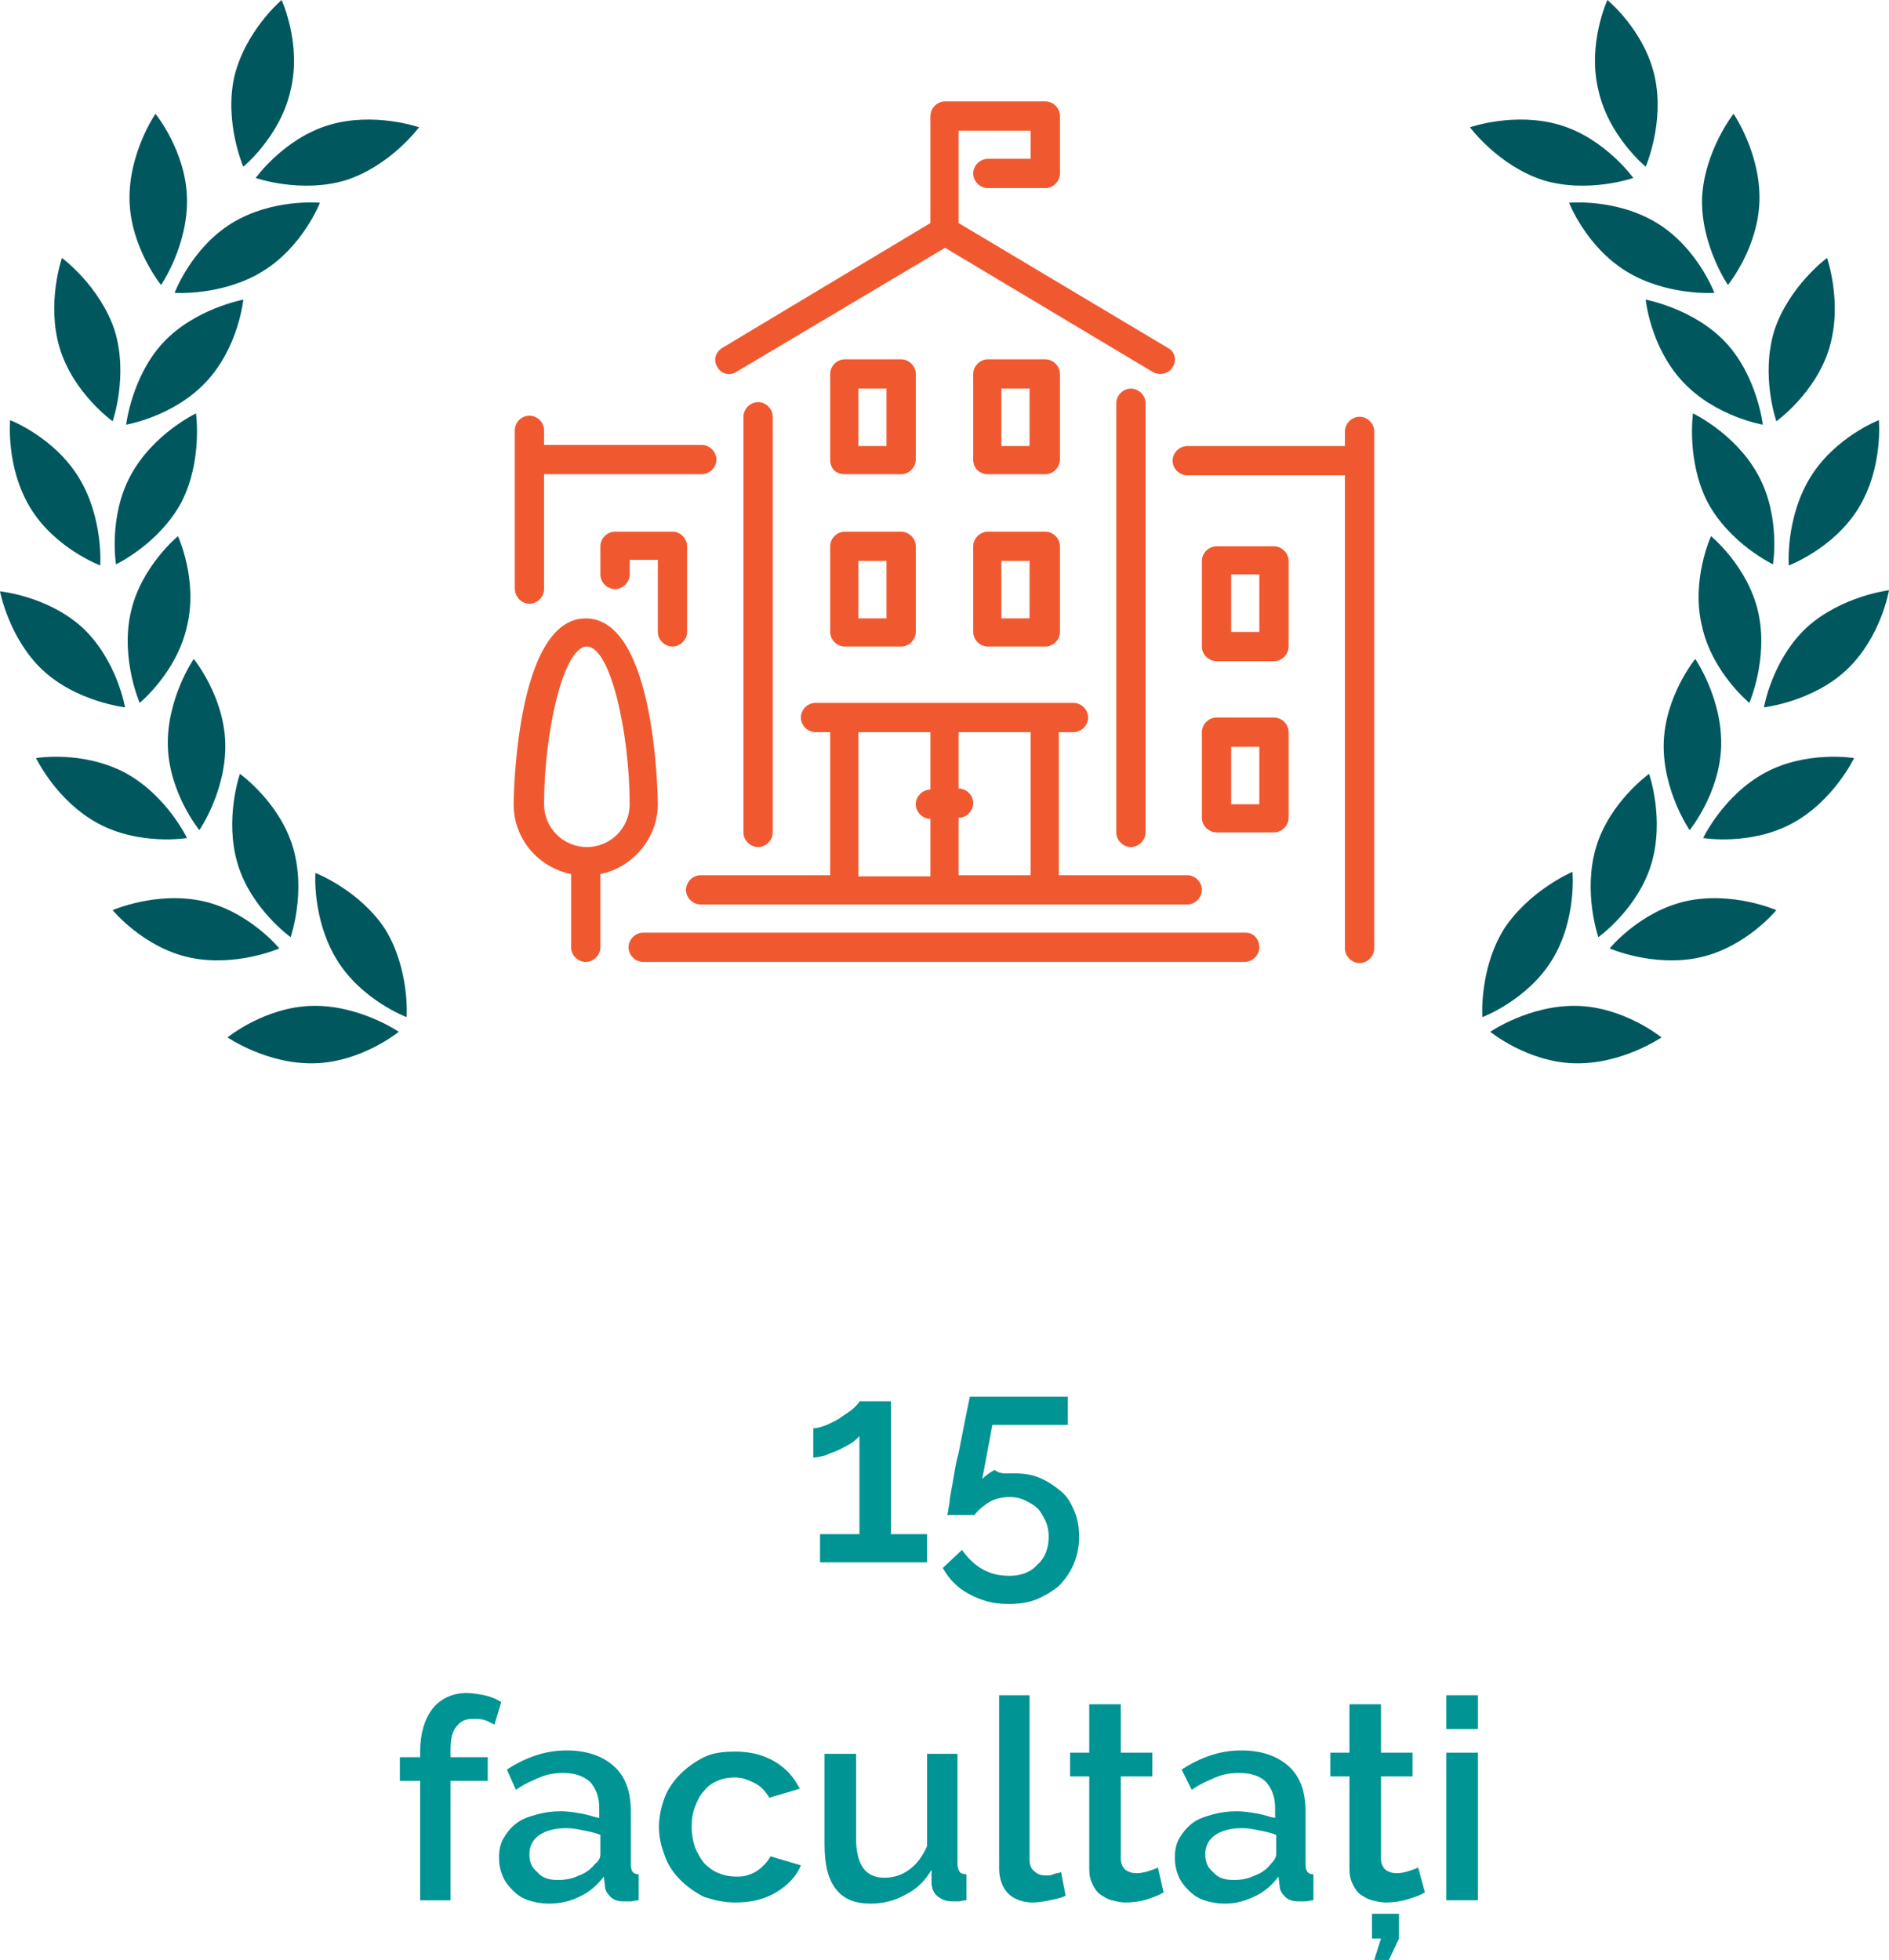 <?xml version="1.0" encoding="utf-8"?>
<!-- Generator: Adobe Illustrator 22.0.1, SVG Export Plug-In . SVG Version: 6.00 Build 0)  -->
<svg version="1.1" id="Layer_1" xmlns="http://www.w3.org/2000/svg" xmlns:xlink="http://www.w3.org/1999/xlink" x="0px" y="0px"
	 viewBox="0 0 167.7 174" style="enable-background:new 0 0 167.7 174;" xml:space="preserve">
<style type="text/css">
	.st0{fill:#F05930;}
	.st1{fill:#00585E;}
	.st2{fill:#009494;}
</style>
<g>
	<g>
		<g>
			<g>
				<g>
					<path class="st0" d="M73.7,56.1c0,0.7,0.6,1.3,1.3,1.3H80c0.7,0,1.3-0.6,1.3-1.3v-7.6c0-0.7-0.6-1.3-1.3-1.3H75
						c-0.7,0-1.3,0.6-1.3,1.3L73.7,56.1L73.7,56.1z M76.2,49.8h2.5v5.1h-2.5V49.8z"/>
					<path class="st0" d="M75,42.1H80c0.7,0,1.3-0.6,1.3-1.3v-7.6c0-0.7-0.6-1.3-1.3-1.3H75c-0.7,0-1.3,0.6-1.3,1.3v7.6
						C73.7,41.6,74.2,42.1,75,42.1z M76.2,34.5h2.5v5.1h-2.5V34.5z"/>
					<path class="st0" d="M65.4,33L83.9,22L102.3,33c0.2,0.1,0.4,0.2,0.7,0.2c0.4,0,0.9-0.2,1.1-0.6c0.4-0.6,0.2-1.4-0.4-1.7
						L85.1,19.8v-8.2h6.4v2.5h-3.8c-0.7,0-1.3,0.6-1.3,1.3c0,0.7,0.6,1.3,1.3,1.3h5.1c0.7,0,1.3-0.6,1.3-1.3v-5.1
						c0-0.7-0.6-1.3-1.3-1.3h-8.9c-0.7,0-1.3,0.6-1.3,1.3v9.5L64.1,30.9c-0.6,0.4-0.8,1.1-0.4,1.7C64,33.2,64.8,33.4,65.4,33z"/>
					<path class="st0" d="M59.7,57.4c0.7,0,1.3-0.6,1.3-1.3v-7.6c0-0.7-0.6-1.3-1.3-1.3h-5.1c-0.7,0-1.3,0.6-1.3,1.3V51
						c0,0.7,0.6,1.3,1.3,1.3s1.3-0.6,1.3-1.3v-1.3h2.5v6.4C58.4,56.8,59,57.4,59.7,57.4z"/>
					<path class="st0" d="M68.6,73.9V37c0-0.7-0.6-1.3-1.3-1.3c-0.7,0-1.3,0.6-1.3,1.3v36.9c0,0.7,0.6,1.3,1.3,1.3
						C68,75.2,68.6,74.6,68.6,73.9z"/>
					<path class="st0" d="M62.2,80.3h43.2c0.7,0,1.3-0.6,1.3-1.3c0-0.7-0.6-1.3-1.3-1.3H94V65h1.3c0.7,0,1.3-0.6,1.3-1.3
						c0-0.7-0.6-1.3-1.3-1.3H72.4c-0.7,0-1.3,0.6-1.3,1.3c0,0.7,0.6,1.3,1.3,1.3h1.3v12.7H62.2c-0.7,0-1.3,0.6-1.3,1.3
						S61.5,80.3,62.2,80.3z M85.1,72.6c0.7,0,1.3-0.6,1.3-1.3c0-0.7-0.6-1.3-1.3-1.3V65h6.4v12.7h-6.4L85.1,72.6L85.1,72.6z
						 M76.2,65h6.4v5.1c-0.7,0-1.3,0.6-1.3,1.3c0,0.7,0.6,1.3,1.3,1.3v5.1h-6.4V65z"/>
					<path class="st0" d="M113.1,63.7H108c-0.7,0-1.3,0.6-1.3,1.3v7.6c0,0.7,0.6,1.3,1.3,1.3h5.1c0.7,0,1.3-0.6,1.3-1.3V65
						C114.4,64.3,113.8,63.7,113.1,63.7z M111.8,71.4h-2.5v-5.1h2.5V71.4z"/>
					<path class="st0" d="M113.1,48.5H108c-0.7,0-1.3,0.6-1.3,1.3v7.6c0,0.7,0.6,1.3,1.3,1.3h5.1c0.7,0,1.3-0.6,1.3-1.3v-7.6
						C114.4,49.1,113.8,48.5,113.1,48.5z M111.8,56.1h-2.5V51h2.5V56.1z"/>
					<path class="st0" d="M110.6,82.8H57.1c-0.7,0-1.3,0.6-1.3,1.3c0,0.7,0.6,1.3,1.3,1.3h53.4c0.7,0,1.3-0.6,1.3-1.3
						S111.3,82.8,110.6,82.8z"/>
					<path class="st0" d="M120.7,37c-0.7,0-1.3,0.6-1.3,1.3v1.3h-14c-0.7,0-1.3,0.6-1.3,1.3c0,0.7,0.6,1.3,1.3,1.3h14v42
						c0,0.7,0.6,1.3,1.3,1.3c0.7,0,1.3-0.6,1.3-1.3V38.3C122,37.6,121.4,37,120.7,37z"/>
					<path class="st0" d="M86.4,56.1c0,0.7,0.6,1.3,1.3,1.3h5.1c0.7,0,1.3-0.6,1.3-1.3v-7.6c0-0.7-0.6-1.3-1.3-1.3h-5.1
						c-0.7,0-1.3,0.6-1.3,1.3L86.4,56.1L86.4,56.1z M88.9,49.8h2.5v5.1h-2.5L88.9,49.8L88.9,49.8z"/>
					<path class="st0" d="M58.4,71.4c0-0.2-0.1-16.5-6.4-16.5c-6.3,0-6.4,16.4-6.4,16.5c0,3.1,2.2,5.6,5.1,6.2v6.5
						c0,0.7,0.6,1.3,1.3,1.3s1.3-0.6,1.3-1.3v-6.5C56.2,77,58.4,74.4,58.4,71.4z M52.1,75.2c-2.1,0-3.8-1.7-3.8-3.8
						c0-6.3,1.7-14,3.8-14c2.1,0,3.8,7.7,3.8,14C55.9,73.5,54.2,75.2,52.1,75.2z"/>
					<path class="st0" d="M101.7,73.9V35.8c0-0.7-0.6-1.3-1.3-1.3c-0.7,0-1.3,0.6-1.3,1.3v38.1c0,0.7,0.6,1.3,1.3,1.3
						C101.1,75.2,101.7,74.6,101.7,73.9z"/>
					<path class="st0" d="M87.7,42.1h5.1c0.7,0,1.3-0.6,1.3-1.3v-7.6c0-0.7-0.6-1.3-1.3-1.3h-5.1c-0.7,0-1.3,0.6-1.3,1.3v7.6
						C86.4,41.6,87,42.1,87.7,42.1z M88.9,34.5h2.5v5.1h-2.5L88.9,34.5L88.9,34.5z"/>
					<path class="st0" d="M47,53.6c0.7,0,1.3-0.6,1.3-1.3V42.1h14c0.7,0,1.3-0.6,1.3-1.3s-0.6-1.3-1.3-1.3h-14v-1.3
						c0-0.7-0.6-1.3-1.3-1.3s-1.3,0.6-1.3,1.3v14C45.7,53,46.3,53.6,47,53.6z"/>
				</g>
			</g>
		</g>
		<g>
			<g>
				<g>
					<g>
						<g>
							<path class="st1" d="M27.7,89.3c4.2-0.1,7.7,2.3,7.7,2.3s-3.3,2.7-7.5,2.8s-7.7-2.3-7.7-2.3S23.5,89.4,27.7,89.3z"/>
							<path class="st1" d="M34.2,82.5c2.2,3.6,1.9,7.8,1.9,7.8s-4-1.5-6.2-5.1S28,77.5,28,77.5S31.9,79,34.2,82.5z"/>
						</g>
					</g>
					<g>
						<g>
							<path class="st1" d="M18,80c4.1,0.9,6.8,4.2,6.8,4.2s-3.9,1.7-8,0.8S10,80.8,10,80.8S13.9,79.1,18,80z"/>
							<path class="st1" d="M26,75.2c1.2,4-0.2,8-0.2,8s-3.5-2.5-4.7-6.5c-1.2-4,0.2-8,0.2-8S24.8,71.2,26,75.2z"/>
						</g>
					</g>
					<g>
						<g>
							<path class="st1" d="M11.1,68.6c3.7,2,5.5,5.8,5.5,5.8s-4.2,0.7-7.9-1.3s-5.5-5.8-5.5-5.8S7.3,66.6,11.1,68.6z"/>
							<path class="st1" d="M20,66c0.1,4.2-2.3,7.7-2.3,7.7s-2.7-3.3-2.8-7.5s2.3-7.7,2.3-7.7S19.9,61.8,20,66z"/>
						</g>
					</g>
					<g>
						<g>
							<path class="st1" d="M7.3,55.7c3.1,2.9,3.8,7.1,3.8,7.1s-4.3-0.5-7.3-3.3S0,52.5,0,52.5S4.2,52.9,7.3,55.7z"/>
							<path class="st1" d="M16.6,55.6c-0.9,4.1-4.2,6.8-4.2,6.8s-1.7-3.9-0.8-8s4.2-6.8,4.2-6.8S17.6,51.5,16.6,55.6z"/>
						</g>
					</g>
					<g>
						<g>
							<path class="st1" d="M7,42.4c2.2,3.6,1.9,7.8,1.9,7.8s-4-1.5-6.2-5.1c-2.2-3.6-1.8-7.8-1.8-7.8S4.8,38.8,7,42.4z"/>
							<path class="st1" d="M16.1,44.6c-2,3.7-5.8,5.5-5.8,5.5s-0.7-4.2,1.3-7.9s5.8-5.5,5.8-5.5S18,40.9,16.1,44.6z"/>
						</g>
					</g>
					<g>
						<g>
							<path class="st1" d="M10.2,29.4c1.2,4-0.2,8-0.2,8s-3.5-2.5-4.7-6.5s0.2-8,0.2-8S8.9,25.4,10.2,29.4z"/>
							<path class="st1" d="M18.3,33.9c-2.9,3.1-7.1,3.8-7.1,3.8s0.5-4.3,3.3-7.3s7.1-3.8,7.1-3.8S21.2,30.8,18.3,33.9z"/>
						</g>
					</g>
					<g>
						<g>
							<path class="st1" d="M16.6,17.6c0.1,4.2-2.3,7.7-2.3,7.7s-2.7-3.3-2.8-7.5s2.3-7.7,2.3-7.7S16.5,13.4,16.6,17.6z"/>
							<path class="st1" d="M23.3,24.1c-3.6,2.2-7.8,1.9-7.8,1.9s1.5-4,5.1-6.2s7.8-1.8,7.8-1.8S26.9,21.9,23.3,24.1z"/>
						</g>
					</g>
					<g>
						<g>
							<path class="st1" d="M25.8,8c-0.9,4.1-4.2,6.8-4.2,6.8s-1.7-3.9-0.8-8C21.8,2.7,25,0,25,0S26.8,3.9,25.8,8z"/>
							<path class="st1" d="M30.7,16c-4,1.2-8-0.2-8-0.2s2.5-3.5,6.5-4.7s8,0.2,8,0.2S34.7,14.7,30.7,16z"/>
						</g>
					</g>
				</g>
				<g>
					<g>
						<g>
							<path class="st1" d="M140,89.3c-4.2-0.1-7.7,2.3-7.7,2.3s3.3,2.7,7.5,2.8c4.2,0.1,7.7-2.3,7.7-2.3S144.2,89.4,140,89.3z"/>
							<path class="st1" d="M133.5,82.5c-2.2,3.6-1.9,7.8-1.9,7.8s4-1.5,6.2-5.1s1.8-7.8,1.8-7.8S135.8,79,133.5,82.5z"/>
						</g>
					</g>
					<g>
						<g>
							<path class="st1" d="M149.7,80c-4.1,0.9-6.8,4.2-6.8,4.2s3.9,1.7,8,0.8s6.8-4.2,6.8-4.2S153.8,79.1,149.7,80z"/>
							<path class="st1" d="M141.7,75.2c-1.2,4,0.2,8,0.2,8s3.5-2.5,4.7-6.5c1.2-4-0.2-8-0.2-8S142.9,71.2,141.7,75.2z"/>
						</g>
					</g>
					<g>
						<g>
							<path class="st1" d="M156.7,68.6c-3.7,2-5.5,5.8-5.5,5.8s4.2,0.7,7.9-1.3s5.5-5.8,5.5-5.8S160.4,66.6,156.7,68.6z"/>
							<path class="st1" d="M147.7,66c-0.1,4.2,2.3,7.7,2.3,7.7s2.7-3.3,2.8-7.5s-2.3-7.7-2.3-7.7S147.8,61.8,147.7,66z"/>
						</g>
					</g>
					<g>
						<g>
							<path class="st1" d="M160.4,55.7c-3.1,2.9-3.8,7.1-3.8,7.1s4.3-0.5,7.3-3.3c3.1-2.9,3.8-7.1,3.8-7.1S163.5,52.9,160.4,55.7z"
								/>
							<path class="st1" d="M151.1,55.6c0.9,4.1,4.2,6.8,4.2,6.8s1.7-3.9,0.8-8c-0.9-4.1-4.2-6.8-4.2-6.8S150.1,51.5,151.1,55.6z"/>
						</g>
					</g>
					<g>
						<g>
							<path class="st1" d="M160.7,42.4c-2.2,3.6-1.9,7.8-1.9,7.8s4-1.5,6.2-5.1c2.2-3.6,1.8-7.8,1.8-7.8S162.9,38.8,160.7,42.4z"/>
							<path class="st1" d="M151.6,44.6c2,3.7,5.8,5.5,5.8,5.5s0.7-4.2-1.3-7.9s-5.8-5.5-5.8-5.5S149.7,40.9,151.6,44.6z"/>
						</g>
					</g>
					<g>
						<g>
							<path class="st1" d="M157.5,29.4c-1.2,4,0.2,8,0.2,8s3.5-2.5,4.7-6.5c1.2-4-0.2-8-0.2-8S158.8,25.4,157.5,29.4z"/>
							<path class="st1" d="M149.4,33.9c2.9,3.1,7.1,3.8,7.1,3.8s-0.5-4.3-3.3-7.3s-7.1-3.8-7.1-3.8S146.5,30.8,149.4,33.9z"/>
						</g>
					</g>
					<g>
						<g>
							<path class="st1" d="M151.1,17.6c-0.1,4.2,2.3,7.7,2.3,7.7s2.7-3.3,2.8-7.5s-2.3-7.7-2.3-7.7S151.3,13.4,151.1,17.6z"/>
							<path class="st1" d="M144.4,24.1c3.6,2.2,7.8,1.9,7.8,1.9s-1.5-4-5.1-6.2s-7.8-1.8-7.8-1.8S140.8,21.9,144.4,24.1z"/>
						</g>
					</g>
					<g>
						<g>
							<path class="st1" d="M141.9,8c0.9,4.1,4.2,6.8,4.2,6.8s1.7-3.9,0.8-8S142.7,0,142.7,0S140.9,3.9,141.9,8z"/>
							<path class="st1" d="M137,16c4,1.2,8-0.2,8-0.2s-2.5-3.5-6.5-4.7c-4-1.2-8,0.2-8,0.2S133,14.7,137,16z"/>
						</g>
					</g>
				</g>
			</g>
		</g>
	</g>
	<g>
		<g>
			<path class="st2" d="M82.3,136.2v2.5h-9.5v-2.5h3.5v-8.7c-0.2,0.2-0.4,0.4-0.7,0.6c-0.3,0.2-0.7,0.4-1.1,0.6s-0.8,0.3-1.2,0.5
				c-0.4,0.1-0.8,0.2-1.1,0.2v-2.6c0.3,0,0.7-0.1,1.2-0.3c0.4-0.2,0.9-0.4,1.3-0.7c0.4-0.3,0.8-0.5,1.1-0.8s0.5-0.5,0.5-0.6h2.8
				v11.8H82.3z"/>
			<path class="st2" d="M90,130.8c0.8,0,1.6,0.1,2.3,0.4c0.7,0.3,1.3,0.7,1.9,1.2s0.9,1.1,1.2,1.8c0.3,0.7,0.4,1.5,0.4,2.3
				c0,0.9-0.2,1.7-0.5,2.4c-0.3,0.7-0.8,1.4-1.3,1.9c-0.6,0.5-1.3,0.9-2,1.2c-0.8,0.3-1.6,0.4-2.5,0.4c-1.3,0-2.4-0.3-3.5-0.9
				s-1.8-1.4-2.3-2.3l1.7-1.6c0.5,0.7,1.1,1.3,1.8,1.7c0.7,0.4,1.5,0.6,2.4,0.6c1,0,1.9-0.3,2.5-1c0.7-0.6,1-1.5,1-2.5
				c0-0.5-0.1-1-0.3-1.4c-0.2-0.4-0.4-0.8-0.7-1.1c-0.3-0.3-0.7-0.5-1.1-0.7c-0.4-0.2-0.9-0.3-1.3-0.3c-0.6,0-1.2,0.1-1.8,0.4
				c-0.5,0.3-1,0.7-1.4,1.2h-2.4c0-0.1,0.1-0.3,0.1-0.6c0.1-0.3,0.1-0.8,0.2-1.3s0.2-1.1,0.3-1.7c0.1-0.6,0.2-1.2,0.4-1.9
				c0.3-1.5,0.6-3.1,1-5h8.7v2.5h-6.7l-0.9,4.8c0.3-0.3,0.7-0.6,1.1-0.8C88.8,130.9,89.3,130.8,90,130.8z"/>
			<path class="st2" d="M37.3,168.7v-10.6h-1.8V156h1.8v-0.5c0-1.6,0.4-2.9,1.1-3.8s1.8-1.4,3-1.4c0.5,0,1.1,0.1,1.6,0.2
				c0.5,0.1,1,0.3,1.5,0.6l-0.6,2c-0.3-0.1-0.5-0.3-0.9-0.4c-0.3-0.1-0.7-0.1-1-0.1c-0.7,0-1.1,0.2-1.5,0.7s-0.5,1.2-0.5,2.1v0.6
				h3.3v2.1H40v10.6H37.3z"/>
			<path class="st2" d="M48.7,169c-0.6,0-1.2-0.1-1.8-0.3s-1-0.5-1.4-0.9c-0.4-0.4-0.7-0.8-0.9-1.3c-0.2-0.5-0.3-1-0.3-1.6
				c0-0.6,0.1-1.2,0.4-1.7c0.3-0.5,0.6-0.9,1.1-1.3c0.5-0.4,1.1-0.6,1.8-0.8c0.7-0.2,1.4-0.3,2.2-0.3c0.6,0,1.2,0.1,1.8,0.2
				s1.1,0.3,1.6,0.4v-0.9c0-1-0.3-1.7-0.8-2.3c-0.6-0.5-1.3-0.8-2.4-0.8c-0.7,0-1.4,0.1-2.1,0.4c-0.7,0.3-1.4,0.6-2.1,1.1l-0.8-1.8
				c1.7-1.1,3.4-1.7,5.3-1.7c1.8,0,3.2,0.5,4.2,1.4s1.5,2.2,1.5,4v4.7c0,0.6,0.2,0.9,0.7,0.9v2.3c-0.3,0-0.5,0.1-0.7,0.1
				s-0.4,0-0.6,0c-0.5,0-0.9-0.1-1.2-0.4c-0.3-0.3-0.5-0.6-0.5-1l-0.1-0.8c-0.6,0.8-1.3,1.4-2.2,1.8C50.6,168.8,49.7,169,48.7,169z
				 M49.5,166.9c0.7,0,1.3-0.1,1.9-0.4c0.6-0.2,1.1-0.6,1.4-1c0.4-0.3,0.5-0.6,0.5-0.9v-1.7c-0.5-0.2-1-0.3-1.5-0.4s-1-0.2-1.5-0.2
				c-1,0-1.8,0.2-2.4,0.6s-0.9,1-0.9,1.7c0,0.7,0.2,1.2,0.7,1.6C48.1,166.7,48.7,166.9,49.5,166.9z"/>
			<path class="st2" d="M58.5,162.2c0-0.9,0.2-1.8,0.5-2.6c0.3-0.8,0.8-1.5,1.4-2.1s1.3-1.1,2.1-1.5s1.8-0.5,2.8-0.5
				c1.3,0,2.5,0.3,3.5,0.9c1,0.6,1.7,1.4,2.2,2.4l-2.7,0.8c-0.3-0.5-0.7-1-1.3-1.3s-1.1-0.5-1.8-0.5c-0.5,0-1.1,0.1-1.5,0.3
				c-0.5,0.2-0.9,0.5-1.2,0.9c-0.4,0.4-0.6,0.9-0.8,1.4c-0.2,0.5-0.3,1.1-0.3,1.8c0,0.6,0.1,1.2,0.3,1.8c0.2,0.5,0.5,1,0.8,1.4
				c0.4,0.4,0.8,0.7,1.3,0.9c0.5,0.2,1,0.3,1.5,0.3c0.3,0,0.7,0,1-0.1c0.3-0.1,0.6-0.2,0.9-0.4c0.3-0.2,0.5-0.4,0.7-0.6
				c0.2-0.2,0.4-0.5,0.5-0.7l2.7,0.8c-0.4,1-1.2,1.8-2.2,2.4c-1,0.6-2.2,0.9-3.6,0.9c-1,0-1.9-0.2-2.8-0.5c-0.8-0.4-1.5-0.9-2.1-1.5
				s-1.1-1.3-1.4-2.2C58.7,163.9,58.5,163.1,58.5,162.2z"/>
			<path class="st2" d="M77.3,169c-1.4,0-2.4-0.4-3.1-1.3c-0.7-0.9-1-2.2-1-4v-8h2.8v7.5c0,2.3,0.8,3.5,2.5,3.5
				c0.8,0,1.5-0.2,2.2-0.7c0.7-0.5,1.2-1.2,1.6-2.1v-8.2H85v9.8c0,0.3,0.1,0.5,0.2,0.7c0.1,0.1,0.3,0.2,0.6,0.2v2.3
				c-0.3,0-0.5,0.1-0.7,0.1s-0.4,0-0.5,0c-0.5,0-0.9-0.1-1.3-0.4c-0.4-0.3-0.5-0.6-0.6-1.1l0-1.3c-0.6,1-1.3,1.7-2.3,2.2
				C79.5,168.7,78.5,169,77.3,169z"/>
			<path class="st2" d="M88.6,150.5h2.8v14.5c0,0.5,0.1,0.9,0.4,1.1c0.3,0.3,0.6,0.4,1.1,0.4c0.2,0,0.4,0,0.6-0.1
				c0.2-0.1,0.5-0.1,0.7-0.2l0.4,2.1c-0.4,0.2-0.9,0.3-1.4,0.4c-0.5,0.1-1,0.2-1.5,0.2c-0.9,0-1.7-0.3-2.2-0.8s-0.8-1.3-0.8-2.2
				V150.5z"/>
			<path class="st2" d="M103.3,168c-0.3,0.2-0.8,0.4-1.4,0.6c-0.6,0.2-1.3,0.3-2,0.3c-0.4,0-0.8-0.1-1.2-0.2c-0.4-0.1-0.7-0.3-1-0.5
				c-0.3-0.2-0.5-0.5-0.7-0.9c-0.2-0.4-0.3-0.8-0.3-1.4v-8.2H95v-2.1h1.7v-4.3h2.8v4.3h2.8v2.1h-2.8v7.3c0,0.5,0.2,0.8,0.4,1
				c0.3,0.2,0.6,0.3,1,0.3c0.4,0,0.8-0.1,1.1-0.2c0.3-0.1,0.6-0.2,0.8-0.3L103.3,168z"/>
			<path class="st2" d="M108.7,169c-0.6,0-1.2-0.1-1.8-0.3s-1-0.5-1.4-0.9c-0.4-0.4-0.7-0.8-0.9-1.3c-0.2-0.5-0.3-1-0.3-1.6
				c0-0.6,0.1-1.2,0.4-1.7s0.6-0.9,1.1-1.3c0.5-0.4,1.1-0.6,1.8-0.8s1.4-0.3,2.2-0.3c0.6,0,1.2,0.1,1.8,0.2c0.6,0.1,1.1,0.3,1.6,0.4
				v-0.9c0-1-0.3-1.7-0.8-2.3c-0.5-0.5-1.3-0.8-2.4-0.8c-0.7,0-1.4,0.1-2.1,0.4c-0.7,0.3-1.4,0.6-2.1,1.1l-0.9-1.8
				c1.7-1.1,3.4-1.7,5.3-1.7c1.8,0,3.2,0.5,4.2,1.4s1.5,2.2,1.5,4v4.7c0,0.6,0.2,0.9,0.7,0.9v2.3c-0.3,0-0.5,0.1-0.7,0.1
				c-0.2,0-0.4,0-0.6,0c-0.5,0-0.9-0.1-1.2-0.4c-0.3-0.3-0.5-0.6-0.5-1l-0.1-0.8c-0.6,0.8-1.3,1.4-2.2,1.8S109.7,169,108.7,169z
				 M109.5,166.9c0.7,0,1.3-0.1,1.9-0.4c0.6-0.2,1.1-0.6,1.4-1c0.3-0.3,0.5-0.6,0.5-0.9v-1.7c-0.5-0.2-1-0.3-1.5-0.4s-1-0.2-1.5-0.2
				c-1,0-1.8,0.2-2.4,0.6s-0.9,1-0.9,1.7c0,0.7,0.2,1.2,0.7,1.6C108.1,166.7,108.7,166.9,109.5,166.9z"/>
			<path class="st2" d="M126.5,168c-0.3,0.2-0.8,0.4-1.5,0.6c-0.6,0.2-1.3,0.3-2,0.3c-0.4,0-0.8-0.1-1.2-0.2c-0.4-0.1-0.7-0.3-1-0.5
				c-0.3-0.2-0.5-0.5-0.7-0.9c-0.2-0.4-0.3-0.8-0.3-1.4v-8.2h-1.7v-2.1h1.7v-4.3h2.8v4.3h2.8v2.1h-2.8v7.3c0,0.5,0.2,0.8,0.4,1
				c0.3,0.2,0.6,0.3,1,0.3c0.4,0,0.8-0.1,1.1-0.2c0.3-0.1,0.6-0.2,0.8-0.3L126.5,168z M122,174l0.6-1.9h-0.8v-2.2h2.4v2.2l-0.9,1.9
				H122z"/>
			<path class="st2" d="M128.4,153.5v-3h2.8v3H128.4z M128.4,168.7v-13.1h2.8v13.1H128.4z"/>
		</g>
	</g>
</g>
</svg>
